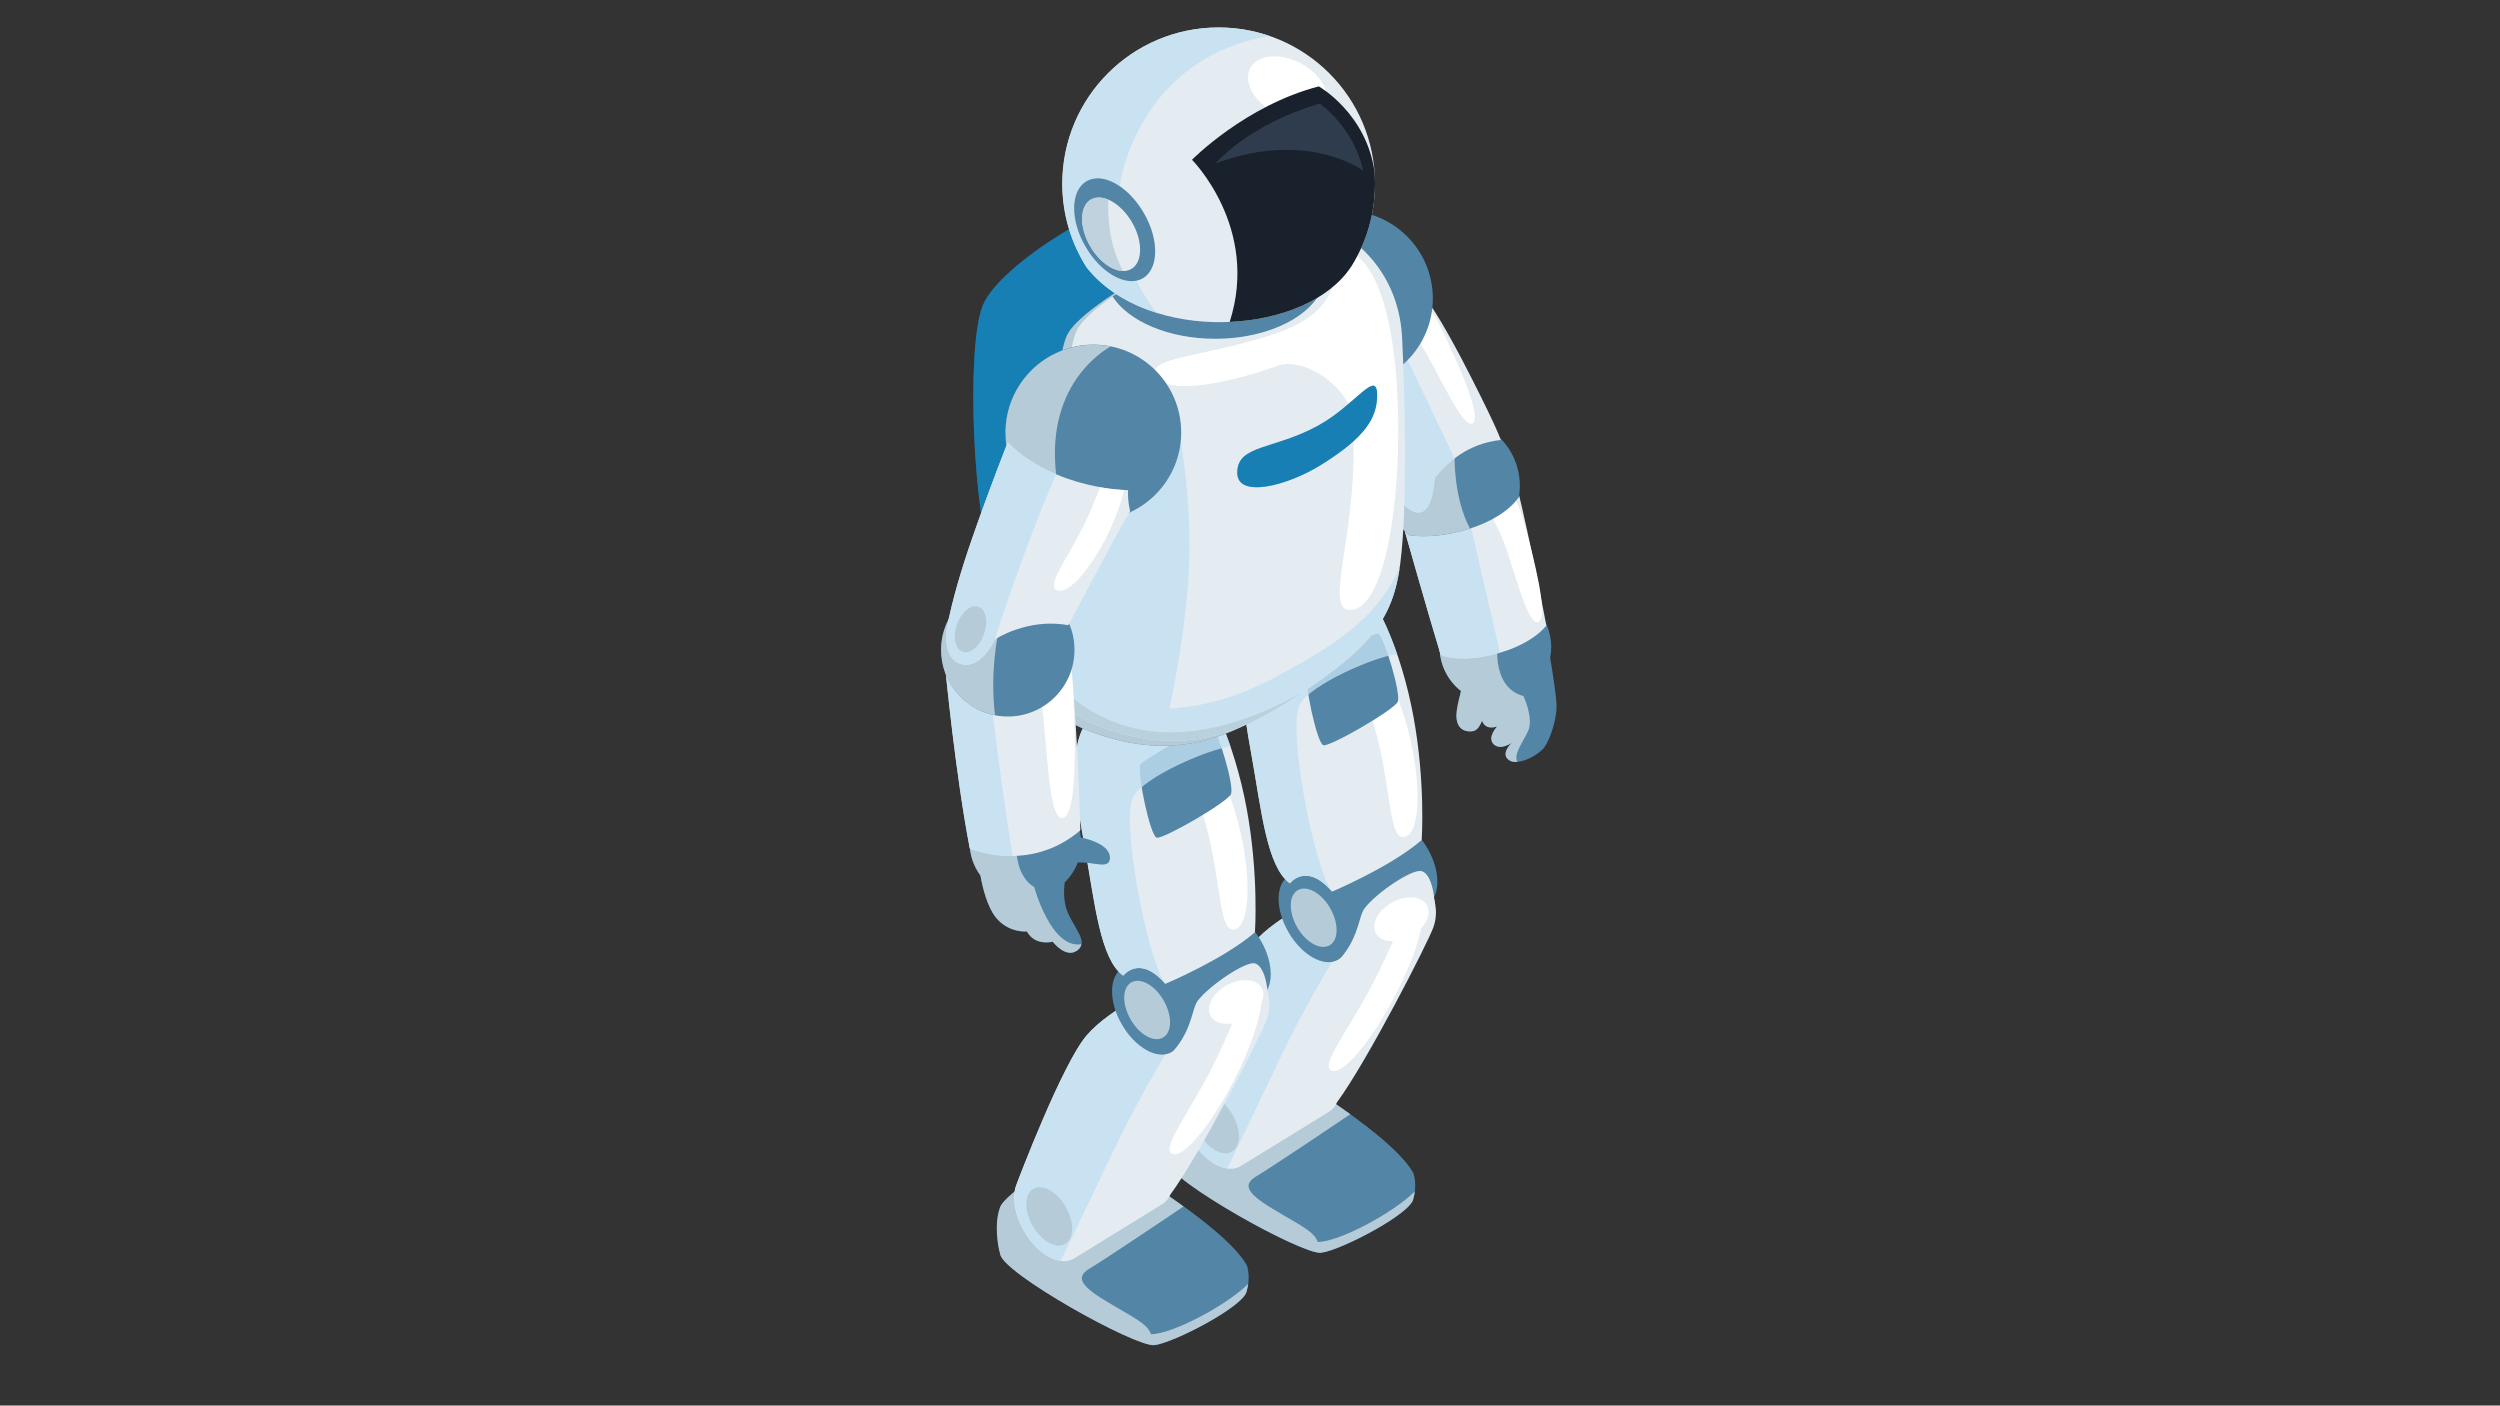 <?xml version="1.0" encoding="utf-8"?>
<!-- Generator: Adobe Illustrator 22.0.0, SVG Export Plug-In . SVG Version: 6.00 Build 0)  -->
<svg version="1.1" id="Layer_1" xmlns="http://www.w3.org/2000/svg" xmlns:xlink="http://www.w3.org/1999/xlink" x="0px" y="0px"
	 viewBox="0 0 1366 768" style="enable-background:new 0 0 1366 768;" xml:space="preserve">
<rect x="0" y="0" width="1366" height="768" fill="#333333" stroke="none"/>
<style type="text/css">
	.st0{fill:#5385A6;}
	.st1{fill:#B5CBD8;}
	.st2{fill:#E4ECF1;}
	.st3{opacity:0.8;fill:#C2E0F2;}
	.st4{fill:#FFFFFF;}
	.st5{fill:#177FB3;}
	.st6{opacity:0.6;fill:#177FB3;}
	.st7{opacity:0.8;fill:#B5CBD8;}
	.st8{fill:#19212C;}
	.st9{fill:#2E3C4D;}
</style>
<g>
	<g>
		<path class="st0" d="M772.3,641c-13.1-23.5-82-62.7-82-62.7c-19.4,3.3-49.8,23.4-52.7,30.8c-2.8,7.4-2.1,17.8,0,25.7
			c1.4,10.4,73.8,50.8,84.2,49.7c10.4-1.1,49.7-21.5,50.5-29.7C774.5,647.2,772.3,641,772.3,641z"/>
		<path class="st1" d="M720,678.6c-1.9-5.9-10.3-9.4-24.9-18.3c-14.6-8.8-15.9-13.3-8.4-17.7c6.8-4,44.4-29.2,51.1-33.8
			c-22.7-16.4-47.5-30.5-47.5-30.5c-19.4,3.3-49.8,23.4-52.7,30.8c-2.2,5.7-2.2,13.3-1.2,20l0,0l0,0c0.3,2,0.7,3.9,1.2,5.7
			c1.4,10.4,73.8,50.8,84.2,49.7c10.4-1.1,49.7-21.5,50.5-29.7c0.4-1.3,0.6-2.6,0.7-3.8C761.9,662.3,731.9,678.6,720,678.6z"/>
		<g>
			<g>
				<path class="st2" d="M782.7,488.8l-54.9-1.7c0,0-29.7,12.6-43,28.2c-13.4,15.6-37.6,79.4-38.6,82.2c-2.2,6.4-0.7,15.8,4.4,24.7
					c7.3,12.7,19.5,19.5,27.1,15.1l48.4-29.8c2-1.2,3.5-3,4.5-5.3c16.6-22.6,49.5-86.9,52.6-95.5
					C786.6,497.2,782.7,488.8,782.7,488.8z"/>
			</g>
			<path class="st3" d="M741.1,487.8l-1.3-0.3l-12-0.4c0,0-29.7,12.6-43,28.2c-13.4,15.6-37.6,79.4-38.6,82.2
				c-2.2,6.4-0.7,15.8,4.4,24.7c5.3,9.2,13.2,15.3,20,16.2c7.3-15.3,13.3-27.4,27.7-57.8c16.4-34.5,31.4-58,31.4-58L741.1,487.8z"/>
			<path class="st1" d="M655.7,599.2c-5,2.9-5.1,11.9-0.3,20.3c4.8,8.3,12.7,12.7,17.7,9.8c5-2.9,5.1-11.9,0.3-20.3
				C668.6,600.7,660.7,596.3,655.7,599.2z"/>
		</g>
		<g>
			<path class="st0" d="M780,463.6c-7.3-12.7-19.5-19.5-27.1-15.1l-48.4,29.8c-7.6,4.4-7.9,18.3-0.5,31
				c7.3,12.7,19.5,19.5,27.1,15.1l48.4-29.8C787.1,490.2,787.4,476.3,780,463.6z"/>
			<path class="st1" d="M709.1,486.4c-5,2.9-5.1,11.9-0.3,20.3c4.8,8.3,12.7,12.7,17.7,9.8c5-2.9,5.1-11.9,0.3-20.3
				C722,487.9,714.1,483.5,709.1,486.4z"/>
			<path class="st2" d="M745.6,496.3c-3.7,4.8-3,19.8-18.8,32.7l29.2-7.4l28.2-22.3c0,0,0.2-21-7.4-23.3
				C771.8,474.5,752,487.8,745.6,496.3z"/>
			<path class="st4" d="M779.7,494.7c2.8,5.1-1.2,12.6-8.9,16.8c-7.7,4.2-16.2,3.5-19-1.6c-2.8-5.1,1.2-12.6,8.9-16.8
				C768.4,488.9,776.9,489.6,779.7,494.7z"/>
		</g>
		<g>
			<path class="st2" d="M684,345.4c-9.2,14.2-5.2,39.3,0,68.3c5.2,28.9,8.2,60.1,20.8,69c0,0,8.9-11.9,23,4.5c0,0,31.9-13.4,49-28.2
				c0,0,2.2-31.2-4.5-67.5c-6.7-36.4-21.5-69-31.9-72.7C730,314.9,690.7,335,684,345.4z"/>
			<path class="st4" d="M767.5,457.3c-8,1.8-7.4-21.7-13.7-49.2c-6.3-27.5-17.1-48.4-9.1-50.3c8-1.8,19.6,18.9,26,46.4
				C776.9,431.7,775.5,455.5,767.5,457.3z"/>
			<path class="st0" d="M714.2,367.1c-1.8,5.5,5.4,39.1,8.9,40.1c3.5,1,38.6-19.3,40.6-23.7c2-4.4-7.4-35.1-10.4-37.1
				C750.3,344.4,714.6,365.6,714.2,367.1z"/>
			<path class="st3" d="M710.1,385.1c5.8-11.1,41.1-26.3,53.3-27.7c-7.2-20.8-16.1-36.3-23-38.8c-10.4-3.7-49.7,16.3-56.4,26.7
				c-9.2,14.2-5.2,39.3,0,68.3c5.2,28.9,8.2,60.1,20.8,69c0,0,8.9-11.9,23,4.5C717.5,472.7,703.5,398,710.1,385.1z"/>
		</g>
	</g>
	<g>
		<path class="st0" d="M681.3,691.4c-13.1-23.5-82-62.7-82-62.7c-19.4,3.3-49.8,23.4-52.7,30.8c-2.8,7.4-2.1,17.8,0,25.7
			c1.4,10.4,73.8,50.8,84.2,49.7c10.4-1.1,49.7-21.5,50.5-29.7C683.5,697.6,681.3,691.4,681.3,691.4z"/>
		<path class="st1" d="M628.9,729c-1.9-5.9-10.3-9.4-24.9-18.3c-14.6-8.8-15.9-13.3-8.4-17.7c6.8-4,44.4-29.2,51.1-33.8
			c-22.7-16.4-47.5-30.5-47.5-30.5c-19.4,3.3-49.8,23.4-52.7,30.8c-2.2,5.7-2.2,13.3-1.2,20.1l0,0l0,0c0.3,2,0.7,3.9,1.2,5.7
			c1.4,10.4,73.8,50.8,84.2,49.7c10.4-1.1,49.7-21.5,50.5-29.7c0.4-1.3,0.6-2.6,0.8-3.8C670.8,712.8,640.8,729,628.9,729z"/>
		<g>
			<g>
				<path class="st2" d="M691.6,539.3l-54.9-1.7c0,0-29.7,12.6-43,28.2c-13.4,15.6-37.6,79.4-38.6,82.2c-2.2,6.4-0.7,15.8,4.4,24.7
					c7.3,12.7,19.5,19.5,27.1,15.1l48.4-29.8c2-1.2,3.5-3,4.5-5.3c16.6-22.6,49.5-86.9,52.6-95.5
					C695.6,547.7,691.6,539.3,691.6,539.3z"/>
			</g>
			<path class="st3" d="M650.1,538.2l-1.3-0.3l-12-0.4c0,0-29.7,12.6-43,28.2c-13.4,15.6-37.6,79.4-38.6,82.2
				c-2.2,6.4-0.7,15.8,4.4,24.7c5.3,9.2,13.2,15.3,20,16.3c7.3-15.3,13.3-27.4,27.7-57.8c16.4-34.5,31.4-58,31.4-58L650.1,538.2z"/>
			<path class="st1" d="M564.6,649.6c-5,2.9-5.1,11.9-0.3,20.3c4.8,8.3,12.7,12.7,17.7,9.8c5-2.9,5.1-11.9,0.3-20.3
				C577.6,651.1,569.6,646.7,564.6,649.6z"/>
		</g>
		<g>
			<path class="st0" d="M689,514.1c-7.3-12.7-19.5-19.5-27.1-15.1l-48.4,29.8c-7.6,4.4-7.9,18.3-0.5,31
				c7.3,12.7,19.5,19.5,27.1,15.1l48.4-29.8C696.1,540.7,696.3,526.8,689,514.1z"/>
			<path class="st1" d="M618.1,536.8c-5,2.9-5.1,11.9-0.3,20.3c4.8,8.3,12.7,12.7,17.7,9.8c5-2.9,5.1-11.9,0.3-20.3
				C631,538.3,623.1,533.9,618.1,536.8z"/>
			<path class="st2" d="M654.5,546.7c-3.7,4.8-3,19.8-18.8,32.7l29.2-7.4l28.2-22.3c0,0,0.2-21-7.4-23.3
				C680.8,525,661,538.3,654.5,546.7z"/>
			<path class="st4" d="M689.4,539.9c2.8,5.1-1.2,12.6-8.9,16.8c-7.7,4.2-16.2,3.5-19-1.6c-2.8-5.1,1.2-12.6,8.9-16.8
				C678.2,534.1,686.7,534.8,689.4,539.9z"/>
			<path class="st4" d="M640.4,630.4c-5.9-3,8.7-21.3,21.6-46.6c12.9-25.2,19.1-47.8,25-44.8c5.9,3,0.2,25.9-12.6,51.1
				C661.4,615.3,646.2,633.4,640.4,630.4z"/>
		</g>
		<g>
			<path class="st2" d="M592.9,395.8c-9.1,14.2-5.2,39.3,0,68.3c5.2,28.9,8.2,60.1,20.8,69c0,0,8.9-11.9,23,4.5
				c0,0,31.9-13.4,49-28.2c0,0,2.2-31.2-4.5-67.5c-6.7-36.4-21.5-69-31.9-72.7C639,365.4,599.6,385.4,592.9,395.8z"/>
			<path class="st4" d="M674.6,507.8c-8,1.8-7.4-21.7-13.7-49.2c-6.3-27.5-17.1-48.4-9.1-50.3c8-1.8,19.6,18.9,26,46.4
				C684,482.2,682.6,505.9,674.6,507.8z"/>
			<path class="st0" d="M623.1,417.6c-1.8,5.5,5.4,39.1,8.9,40.1c3.5,1,38.6-19.3,40.6-23.8c2-4.5-7.4-35.1-10.4-37.1
				C659.2,394.8,623.6,416.1,623.1,417.6z"/>
			<path class="st3" d="M619.1,435.6c5.8-11.1,41.1-26.2,53.3-27.7c-7.2-20.8-16.1-36.3-23-38.8c-10.4-3.7-49.7,16.3-56.4,26.7
				c-9.1,14.2-5.2,39.3,0,68.3c5.2,28.9,8.2,60.1,20.8,69c0,0,8.9-11.9,23,4.5C626.5,523.2,612.5,448.4,619.1,435.6z"/>
		</g>
	</g>
	<g>
		<path class="st0" d="M850.5,385.2c-0.2-5.4-2.3-18.9-3.5-25.8c0.4-1.9,0.6-3.8,0.6-5.8c0-16.8-13.6-30.5-30.5-30.5
			s-30.5,13.6-30.5,30.5c0,9.7,4.6,18.4,11.7,24c-0.9,3.3-1.8,7.3-2.3,10.6c-1,7.2,1.7,11.9,8.2,11.4c2.7-0.2,4.3-2.6,5.6-5.8
			c2,5.7,8.3,3.1,8.3,3.1s-5.7,5.9-2,9.7c3.7,3.7,9.9-0.7,9.9-0.7s-6.4,5.9-1.5,9.4c4.9,3.5,16.3-2.7,19.5-7.2
			C847.2,403.5,850.7,392.6,850.5,385.2z"/>
		<path class="st1" d="M835,399.3c3.1-7.1-2.6-19-2.6-19c-16.8-4.4-14.2-27-14.2-27l-6.2-26.5l-15.8,4.6c-5.9,5.6-9.6,13.4-9.6,22.2
			c0,9.7,4.6,18.4,11.7,24c-0.9,3.3-1.8,7.3-2.3,10.6c-1,7.2,1.7,11.9,8.2,11.4c2.7-0.2,4.3-2.6,5.6-5.8c2,5.7,8.3,3.1,8.3,3.1
			s-5.7,5.9-2,9.7c3.7,3.7,9.9-0.7,9.9-0.7s-6.4,5.9-1.5,9.4c1.2,0.9,2.8,1.1,4.6,1C826.8,412.1,832.3,405.4,835,399.3z"/>
		<path class="st2" d="M766.1,285c0,0,14.7,52,21.1,72.8c0,0,10.1,4.9,30.4-0.6c20.3-5.4,27.3-15.4,27.3-15.4s-8-43.5-16.5-78.1
			L766.1,285z"/>
		<path class="st3" d="M803.1,285.2l-6.2-10.7L766.1,285c0,0,14.7,52,21.1,72.8c0,0,10.1,4.9,30.4-0.6c0.7-0.2,1.3-0.4,2-0.6
			L803.1,285.2z"/>
		<path class="st4" d="M840.5,339.8c-6.1,2.6-13.9-32.3-19.8-46.2c-5.9-14-14.9-23.5-8.8-26c6.1-2.5,13.9-8.5,21.6,20.7
			C837.5,302.9,846.6,337.3,840.5,339.8z"/>
		<path class="st0" d="M769.8,292.4c-15-13.4-16.3-36.4-2.9-51.4c13.4-15,36.4-16.3,51.4-2.9c9.7,8.7,13.7,21.5,11.6,33.5
			C818.9,287.5,787.8,295.3,769.8,292.4z"/>
		<path class="st1" d="M794.8,250.5l-1.4-21.6c-9.8,0.2-19.5,4.2-26.5,12.1c-13.4,15-12.1,38,2.9,51.4c9.2,1.5,21.8,0.1,33.4-3.6
			C794.4,272.4,794.8,250.5,794.8,250.5z"/>
		<path class="st2" d="M764.6,273.1c0,0,16.8,21.8,19.3-11.9c6.9-8.4,17.8-18.8,36.1-20.8c0,0-1.1-4.6-16-33.9
			c-14.8-29.3-22.1-39.3-22.1-39.3s-3.5,17.3-25.2,29.2L764.6,273.1z"/>
		<path class="st3" d="M767.7,193.6l-7.6,0.8c-1.1,0.7-2.2,1.3-3.4,2l7.9,76.7c0,0,16.8,21.8,19.3-11.9c2.9-3.5,6.4-7.3,10.9-10.7
			C784.2,228.4,767.7,193.6,767.7,193.6z"/>
	</g>
	<g>
		<path class="st4" d="M804.7,231.3c-5.5,3.6-19.4-29.3-27.7-42c-8.3-12.7-18.9-20.4-13.3-24c5.5-3.6,12.1-10.8,25,16.5
			C795.1,195.5,810.2,227.7,804.7,231.3z"/>
		<circle class="st0" cx="734.9" cy="163.1" r="48"/>
		<path class="st5" d="M705.7,119.1c0,0-37.8-18.1-68.3-15.1c-30.4,3-90.5,40.1-100.2,62.3c-9.6,22.3-5.7,117.8,6.2,145.8l43.5,30.2
			l118.7-178.9V119.1z"/>
		<path class="st6" d="M591.4,183.2c-34.8-19.8-49.8-15.9-56.1-10.7c-7,30.1-2.8,113.6,8.1,139.5l43.5,30.2l5.8-8.7
			C593.1,290.9,591.4,183.2,591.4,183.2z"/>
		<path class="st0" d="M700.4,121.7c-24.6-1.1-105.1,40.4-116.8,60.4c-11.6,20-7.9,148.4-7.9,148.4l-37.6-15.8
			c0,0,9.9,66.3,55.4,84.1c45.5,17.8,76.4,6.5,112.8-17.8c36.4-24.3,49.5-39.6,53.4-70.3s2.6-91.1,1-123.7
			C758.8,147.4,728.3,122.9,700.4,121.7z"/>
		<path class="st1" d="M700.4,121.7c-24.6-1.1-105.1,40.4-116.8,60.4c-11.6,20-7.9,148.4-7.9,148.4l-37.6-15.8
			c0,0,9.9,66.3,55.4,84.1c45.5,17.8,76.4,6.5,112.8-17.8c36.4-24.3,49.5-39.6,53.4-70.3s2.6-91.1,1-123.7
			C758.8,147.4,728.3,122.9,700.4,121.7z"/>
		<path class="st2" d="M705.7,119.1c-24.6-1.1-105.1,40.4-116.8,60.4c-11.6,20-7.9,148.4-7.9,148.4L543.5,312
			c0,0,9.9,66.3,55.4,84.1c45.5,17.8,76.4,6.5,112.8-17.8c36.4-24.3,49.5-39.6,53.4-70.3c4-30.7,2.6-91.1,1-123.7
			C764.1,144.8,733.7,120.3,705.7,119.1z"/>
		<path class="st3" d="M697.6,369.6c-21.4,11.5-41.1,16.7-58.6,17.5c2.8-13,9.8-48.6,10.8-80.5c1.3-39.8-6.6-76.3-6.6-76.3
			l-61.5-2.4c-2.3,43.8-0.6,99.9-0.6,99.9L543.5,312c0,0,2.1,13.8,8.6,30.5c7.8,19.9,22,43.9,46.8,53.6
			c45.5,17.8,76.4,6.5,112.8-17.8c35.4-23.7,48.7-38.8,53.1-67.9C752.5,335.5,736.2,348.9,697.6,369.6z"/>
		<path class="st7" d="M543.5,312c0,0,2.1,13.8,8.6,30.5c7.8,19.9,22,43.9,46.8,53.6c45.5,17.8,76.4,6.5,112.8-17.8
			C577.1,453.1,543.5,312,543.5,312z"/>
		<path class="st0" d="M698.9,119.6c-22.1,3.5-65.4,24.3-91,42.4c8.7,13.5,30.5,23.1,56.1,23.1c33.2,0,60.2-16.2,60.2-36.1
			C724.1,136.8,714.2,126.1,698.9,119.6z"/>
		<path class="st4" d="M732.4,136.7c-8.2,0.2,11,30.5-37,46.1c-37.4,12.2-68,12.2-64.1,22.2c3.9,10,33.4,6.8,66.6-5.1
			c14.9-5.4,39.8,12.1,41.1,29c4.4,60.4-16.9,104.9-1,104.4c15.9-0.4,26.1-44.8,26-99.1C763.7,165.3,748.2,136.3,732.4,136.7z"/>
		<path class="st5" d="M752.5,216c0-14.9-11.9,5.2-31.9,16.3c-24.7,13.7-44.5,10.4-44.5,26c0,14.1,27.3,7.2,46-4.5
			C745.8,239,752.5,228.6,752.5,216z"/>
		<path class="st6" d="M724.7,251.2c-18.7,11.7-46,18.6-46,4.5c0-2.9,0.7-5.1,1.9-6.9c-2.9,2.2-4.6,5.1-4.6,9.6
			c0,14.1,27.3,7.2,46-4.5c9.7-6.1,16.5-11.4,21.2-16.4C738.8,241.7,732.8,246.2,724.7,251.2z"/>
	</g>
	<g>
		<path class="st2" d="M751.3,100.4c0,16.6-4.7,32-12.9,45.1c-25.5,38.8-111.9,42.4-144.7,0.6c-8.4-13.2-13.3-28.9-13.3-45.7
			c0-47.2,38.2-85.4,85.4-85.4C713.1,15,751.3,53.2,751.3,100.4z"/>
		<path class="st3" d="M693.8,19.7c-8.7-3-18.1-4.7-27.9-4.7c-47.2,0-85.4,38.2-85.4,85.4c0,16.8,4.9,32.5,13.3,45.7
			c9.3,11.8,22.9,20,38.2,24.8c-14.3-18.6-30.7-51.3-13.9-91.2C637.1,34.4,674.4,22.7,693.8,19.7z"/>
		<path class="st4" d="M724,58.9c-3.9,7.5-16.3,8.7-27.6,2.7c-11.3-6-17.2-16.8-13.3-24.3c3.9-7.5,16.3-8.7,27.6-2.7
			C722,40.6,727.9,51.4,724,58.9z"/>
		<path class="st8" d="M738.4,145.5c8.2-13.1,12.9-28.6,12.9-45.1c0-2-0.1-4.1-0.2-6.1c-4.3-32.3-30.5-47.1-30.5-47.1
			c-40.1,10.4-69.3,40.1-69.3,40.1s37.1,37.1,20.6,88.6C699.7,174.7,726.2,164.2,738.4,145.5z"/>
		<path class="st9" d="M664.2,89.3c0,0,17.8-21.3,56.9-32.7c0,0,18.7,13,23.7,36.6C744.8,93.3,714.6,70.5,664.2,89.3z"/>
		<path class="st0" d="M593.7,99c-8.8,5.1-9.1,21.1-0.6,35.7c8.5,14.7,22.5,22.4,31.3,17.4c8.8-5.1,9.1-21.1,0.6-35.7
			C616.5,101.7,602.5,93.9,593.7,99z"/>
		<path class="st2" d="M596.1,109c-6.3,3.6-6.5,15.1-0.4,25.6c6.1,10.5,16.1,16,22.4,12.4c6.3-3.6,6.5-15.1,0.4-25.6
			C612.4,111,602.4,105.4,596.1,109z"/>
		<path class="st7" d="M605.6,109.1c-3.5-1.5-6.8-1.6-9.5-0.1c-6.3,3.6-6.5,15.1-0.4,25.6c4.8,8.3,12,13.4,17.9,13.5
			C606,133.8,605.2,118.6,605.6,109.1z"/>
	</g>
	<g>
		<path class="st0" d="M645.4,236.3c0,26.5-21.5,48-48,48c-26.5,0-48-21.5-48-48c0-26.5,21.5-48,48-48
			C623.9,188.3,645.4,209.8,645.4,236.3z"/>
		<path class="st1" d="M606.8,189.3c-3-0.6-6.2-0.9-9.4-0.9c-26.5,0-48,21.5-48,48c0,20.7,13.1,38.3,31.5,45l0.6-0.6
			C563.8,219.7,597.1,195,606.8,189.3z"/>
		<path class="st0" d="M590.6,457.6c-1.4-15.5-14.5-27.6-30.3-27.6c-16.8,0-30.5,13.7-30.5,30.5c0,6.7,2.2,12.9,5.9,17.9
			c1.2,6.8,3.8,17.1,8.3,22.8c7.1,8.9,17.1,7.8,17.1,7.8c4.5,8.2,14.1,5.6,14.1,5.6s7.1,9.3,13.4,4.8c6.3-4.5-1.1-11.5-5.2-20.8
			c-2.3-5.3-2.2-11.8-1.7-16.4c3.1-3,5.6-6.8,7.2-10.9c8.5-0.6,17.3,4.1,17.6-2.4C606.6,461.9,595.9,458.7,590.6,457.6z"/>
		<path class="st1" d="M588.5,519.4c1.4-1,2.1-2.2,2.3-3.5c-16.5,2.8-25.7-31.2-25.7-31.2c-9.7-5.7-9.7-19.9-9.7-19.9l-1.3-34.2
			c-13.9,2.9-24.3,15.1-24.3,29.8c0,6.7,2.2,12.9,5.9,17.9c1.2,6.8,3.8,17.1,8.3,22.8c7.1,8.9,17.1,7.8,17.1,7.8
			c4.5,8.2,14.1,5.6,14.1,5.6S582.2,523.8,588.5,519.4z"/>
		<path class="st2" d="M516.5,365.1c0,0,5.6,58.4,13.4,98.5c0,0,32.2,14.1,60.4-9.9c0,0-1-45-4.9-90.3
			C585.3,363.4,549.2,377.3,516.5,365.1z"/>
		<path class="st3" d="M539.9,369.9c-7.6-0.5-15.6-1.9-23.4-4.8c0,0,5.6,58.4,13.4,98.5c0,0,9.9,4.3,23.5,4.1
			C549.1,443,543.3,398,539.9,369.9z"/>
		<path class="st4" d="M580.7,447c-8.4,1.5-8.4-44.7-11.8-63.9c-3.4-19.3-12.2-33.9-3.8-35.4c8.4-1.5,19.9-6.8,21.4,32.2
			C587.3,399.5,589.1,445.5,580.7,447z"/>
		<path class="st0" d="M587.1,355.1c0,20.1-16.3,36.4-36.4,36.4c-20.1,0-36.4-16.3-36.4-36.4c0-20.1,16.3-36.4,36.4-36.4
			C570.7,318.6,587.1,334.9,587.1,355.1z"/>
		<path class="st1" d="M547.7,318.8c-18.7,1.5-33.5,17.2-33.5,36.3c0,17.8,12.7,32.5,29.5,35.7c-2.9-22.8,1.5-43.7,1.5-43.7
			L547.7,318.8z"/>
		<path class="st2" d="M550.6,241.8c0,0-9.2,22.9-19.5,52.6c-6,17.2-10.9,34.1-13.5,47.6c0,0-3.7,17.4,7.4,20.8
			c11.2,3.3,18.6-13.4,18.6-13.4s17.8-11.9,40.1-7.8c0,0,28.2-53.4,33.8-62.3c0,0-1.5-5.9-1.1-11.5
			C616.3,267.8,577,267.8,550.6,241.8z"/>
		<path class="st4" d="M605.9,290.7c3.9-8.2,6.7-16.2,8.3-22.9c-2.5-0.1-7.2-0.5-13.1-1.5c-2.2,5.5-4.7,11.9-7.8,18.5
			c-9.7,20.4-21.8,34.9-15.9,37.7C583.5,325.3,596.2,311,605.9,290.7z"/>
		<path class="st4" d="M727.3,584.9c-5.8-3.1,9-21.2,22.2-46.3c13.2-25.1,19.8-47.6,25.6-44.5c5.8,3.1-0.1,25.9-13.4,51
			C748.6,570.1,733.2,587.9,727.3,584.9z"/>
		<path class="st3" d="M577.1,259.2c-9-3.8-18.4-9.4-26.5-17.4c0,0-9.2,22.9-19.5,52.6c-6,17.2-10.9,34.1-13.5,47.6
			c0,0-3.7,17.4,7.4,20.8c11.2,3.3,18.6-13.4,18.6-13.4S558.3,302,577.1,259.2z"/>
		<path class="st1" d="M534.6,331.5c-4.1-1.4-9.3,2.9-11.7,9.7c-2.4,6.8-1,13.5,3.1,14.9c4.1,1.4,9.3-2.9,11.7-9.7
			C540.1,339.6,538.7,332.9,534.6,331.5z"/>
	</g>
</g>
</svg>
